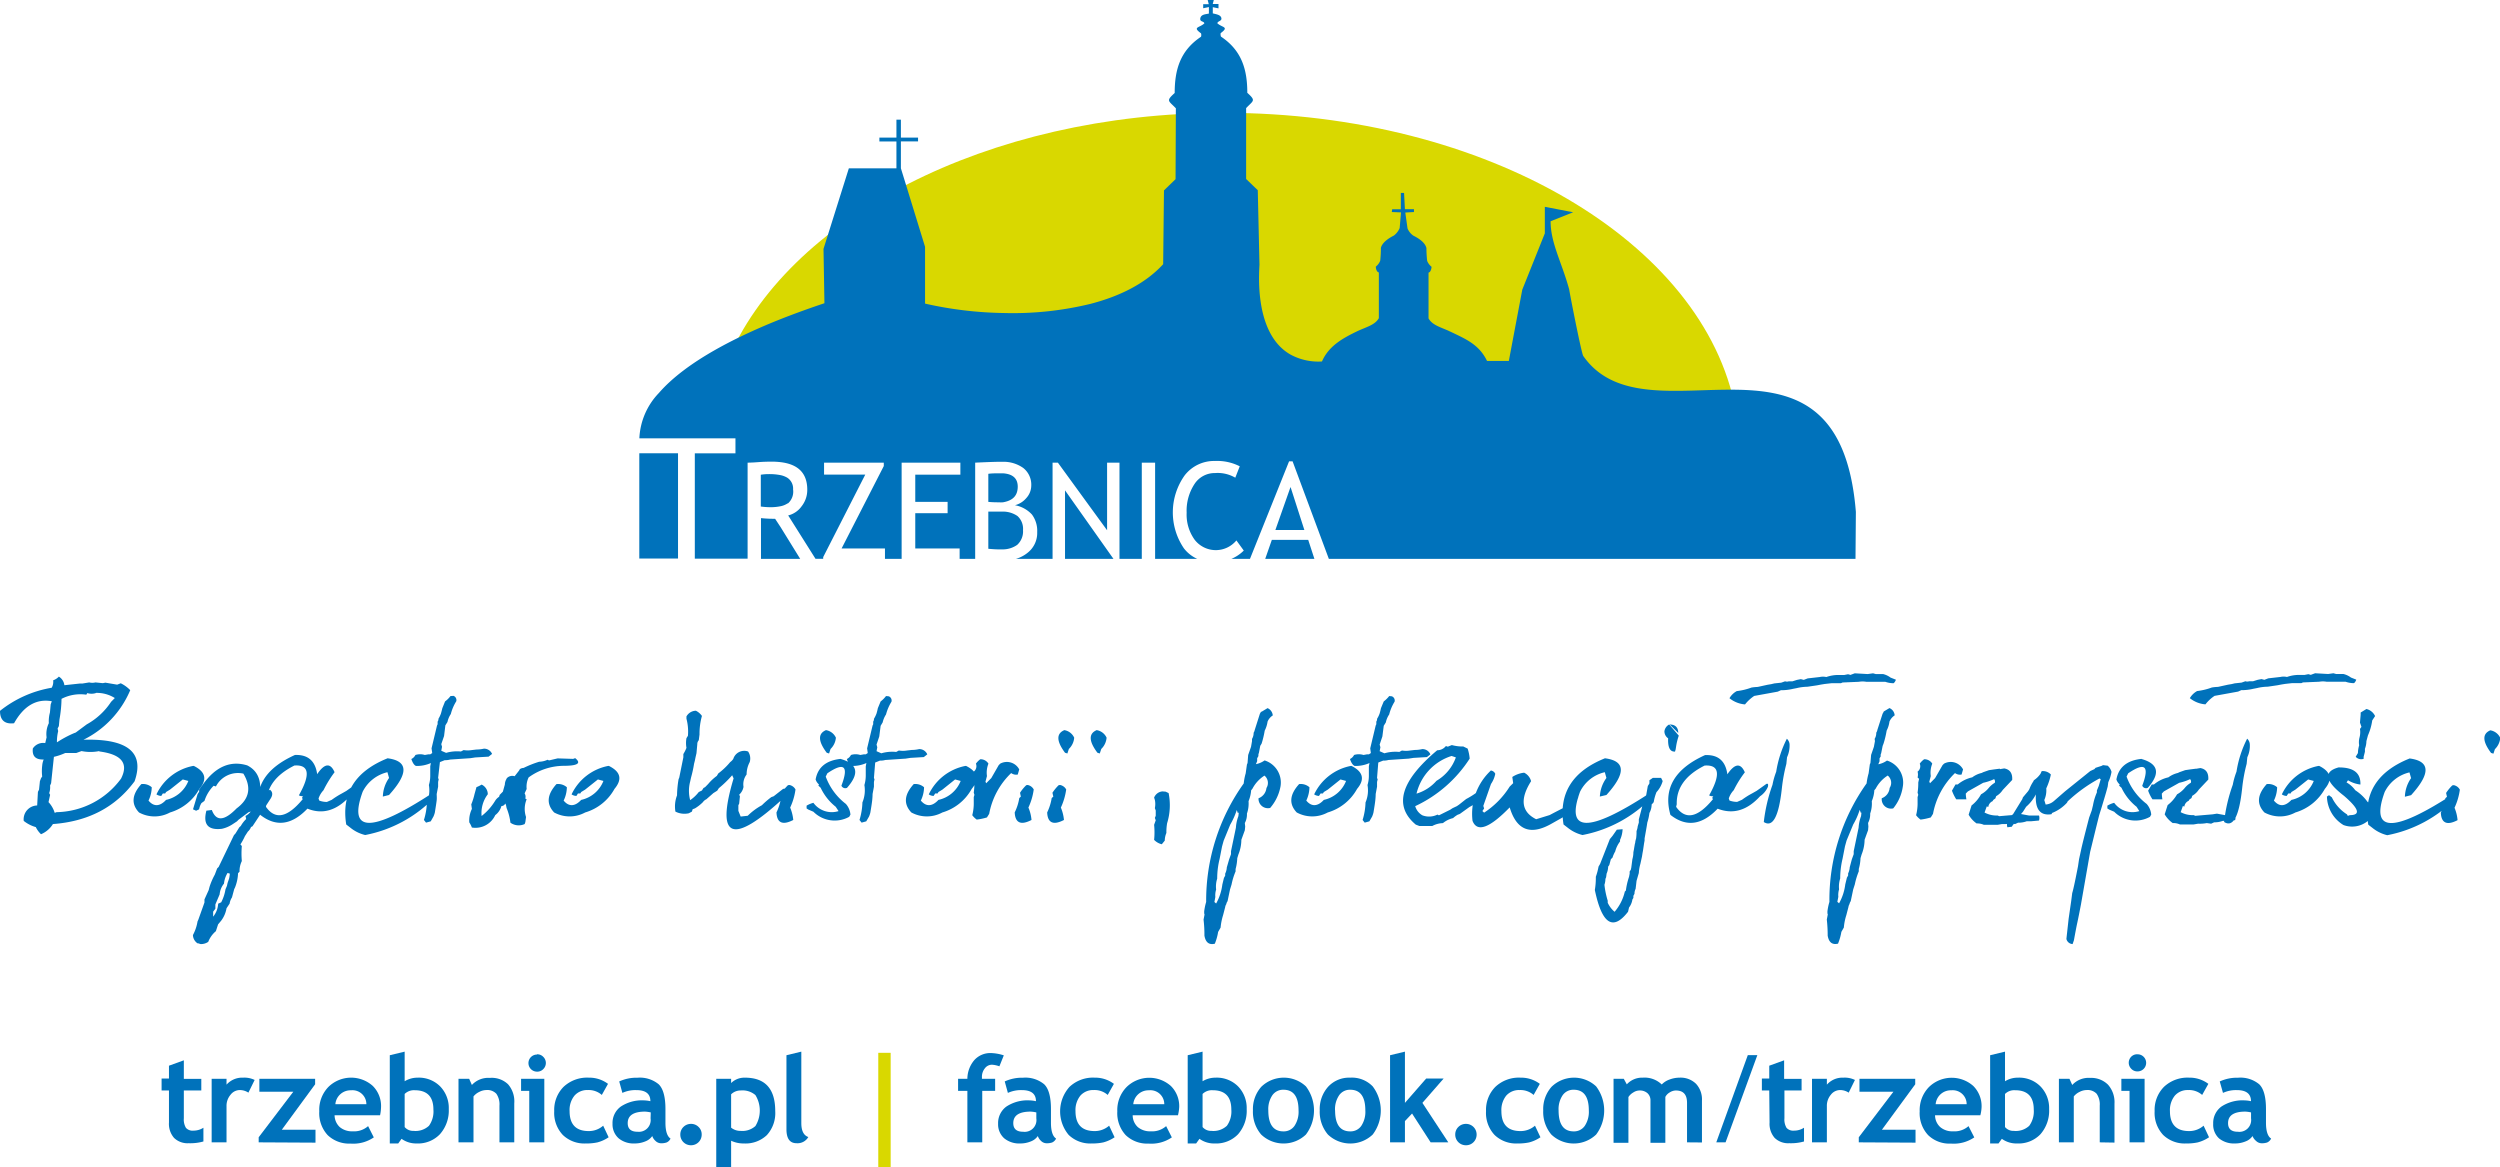 <svg id="Warstwa_1" data-name="Warstwa 1" xmlns="http://www.w3.org/2000/svg" viewBox="0 0 403.49 188.38"><defs><style>.cls-1,.cls-4{fill:#0072bb;}.cls-2,.cls-3{fill:#d9d800;}.cls-3,.cls-4{fill-rule:evenodd;}</style></defs><path class="cls-1" d="M27.27,176H26.08v-1.93h1.19V172l2.4-.87v3h2.82V176H29.67v4.48a2.63,2.63,0,0,0,.34,1.55,1.43,1.43,0,0,0,1.21.45,2.93,2.93,0,0,0,1.61-.47v2.22a7.75,7.75,0,0,1-2.38.28,3.1,3.1,0,0,1-2.36-.86,3.44,3.44,0,0,1-.82-2.47Z"/><path class="cls-1" d="M40.09,176.35a2.53,2.53,0,0,0-1.41-.42,1.89,1.89,0,0,0-1.47.76,2.74,2.74,0,0,0-.65,1.84v5.84h-2.4V174.11h2.4v.95a3.38,3.38,0,0,1,2.67-1.13,3.8,3.8,0,0,1,1.87.37Z"/><path class="cls-1" d="M41.75,184.37v-.82l5.59-7.35H41.86v-2.09h9V175l-5.38,7.34h5.44v2.08Z"/><path class="cls-1" d="M61.34,180H54a2.65,2.65,0,0,0,.84,1.91,3.07,3.07,0,0,0,2.09.68,3.4,3.4,0,0,0,2.48-.84l.92,1.82a5.85,5.85,0,0,1-3.75,1,5,5,0,0,1-3.7-1.37,5.22,5.22,0,0,1-1.35-3.83A5.3,5.3,0,0,1,53,175.43a5.24,5.24,0,0,1,7.15-.18,4.57,4.57,0,0,1,1.35,3.39A6.9,6.9,0,0,1,61.34,180Zm-7.21-1.79h5a2.24,2.24,0,0,0-2.48-2.24A2.46,2.46,0,0,0,54.13,178.17Z"/><path class="cls-1" d="M64.81,183.8l-.54.75H62.91V170.31l2.4-.58v4.78a4,4,0,0,1,2.1-.58,4.84,4.84,0,0,1,3.64,1.42A5,5,0,0,1,72.43,179,5.74,5.74,0,0,1,71,183.06a4.9,4.9,0,0,1-3.77,1.49A4,4,0,0,1,64.81,183.8Zm.5-7.24v5.34a1.79,1.79,0,0,0,1.44.62,3.18,3.18,0,0,0,2.48-.82,3.94,3.94,0,0,0,.72-2.63q0-3.1-3-3.11A2.14,2.14,0,0,0,65.31,176.56Z"/><path class="cls-1" d="M80.61,184.37v-5.92a3,3,0,0,0-.5-1.92,2,2,0,0,0-1.64-.6,2.51,2.51,0,0,0-1.12.3,2.59,2.59,0,0,0-.93.73v7.41H74V174.11h1.72l.44,1a3.59,3.59,0,0,1,2.89-1.14A3.8,3.8,0,0,1,82,175,4.2,4.2,0,0,1,83,178.08v6.29Z"/><path class="cls-1" d="M85.42,184.37v-8.31H84.1v-1.95h3.75v10.26Zm1.25-14.21a1.32,1.32,0,0,1,1,.4,1.38,1.38,0,0,1,0,2,1.32,1.32,0,0,1-1,.4,1.38,1.38,0,0,1,0-2.76Z"/><path class="cls-1" d="M98.13,174.93l-1,1.79a3.19,3.19,0,0,0-2.26-.79,2.71,2.71,0,0,0-2.15.9,3.66,3.66,0,0,0-.79,2.5q0,3.22,3.08,3.22a3.48,3.48,0,0,0,2.34-.87l.88,1.87a5.78,5.78,0,0,1-1.82.83,8.29,8.29,0,0,1-1.84.17,5,5,0,0,1-3.74-1.38,5.19,5.19,0,0,1-1.38-3.84,5.27,5.27,0,0,1,1.5-3.91,5.54,5.54,0,0,1,4.1-1.49A5,5,0,0,1,98.13,174.93Z"/><path class="cls-1" d="M105.27,183.35a2.37,2.37,0,0,1-1.13.87,4.43,4.43,0,0,1-1.69.33,3.8,3.8,0,0,1-2.59-.82,3,3,0,0,1-1-2.35,3.27,3.27,0,0,1,1.33-2.78,6.16,6.16,0,0,1,3.78-1,5,5,0,0,1,1,.13c0-1.19-.75-1.79-2.27-1.79a5,5,0,0,0-2.25.45l-.51-1.85a6.65,6.65,0,0,1,2.94-.6,4.76,4.76,0,0,1,3.43,1.06c.73.71,1.09,2.06,1.09,4v2.19c0,1.36.28,2.22.82,2.57a1.22,1.22,0,0,1-.66.64,2.64,2.64,0,0,1-.83.12,1.29,1.29,0,0,1-.93-.38A1.81,1.81,0,0,1,105.27,183.35Zm-.24-3.81a5.38,5.38,0,0,0-.91-.13c-1.87,0-2.81.62-2.81,1.86,0,.93.53,1.39,1.59,1.39A1.9,1.9,0,0,0,105,180.5Z"/><path class="cls-1" d="M109.8,183.11a1.68,1.68,0,0,1,.5-1.22,1.71,1.71,0,0,1,1.23-.5,1.68,1.68,0,0,1,1.22.5,1.64,1.64,0,0,1,.5,1.22,1.71,1.71,0,0,1-1.72,1.73,1.71,1.71,0,0,1-1.73-1.73Z"/><path class="cls-1" d="M118,184.11v4.27h-2.4V174.11H118v.69a3.07,3.07,0,0,1,2.22-.87c3.27,0,4.9,1.79,4.9,5.39a5.28,5.28,0,0,1-1.35,3.88,5,5,0,0,1-3.71,1.35A4.67,4.67,0,0,1,118,184.11Zm0-7.49V182a2.38,2.38,0,0,0,1.53.52,3.15,3.15,0,0,0,2.39-.78,4.77,4.77,0,0,0,0-5,3.19,3.19,0,0,0-2.38-.74A2.14,2.14,0,0,0,118,176.62Z"/><path class="cls-1" d="M126.93,170.31l2.4-.58v11.52c0,1.26.38,2,1.13,2.26a2,2,0,0,1-1.9,1c-1.09,0-1.63-.75-1.63-2.25Z"/><path class="cls-2" d="M141.75,188.38V169.92h2v18.46Z"/><path class="cls-1" d="M161.3,172.1a4.26,4.26,0,0,0-1.2-.26,1.43,1.43,0,0,0-1.15.59,2.16,2.16,0,0,0-.47,1.43v.25h2.13v1.95h-2.08v8.31h-2.4v-8.31h-1.5v-1.95h1.5a4.69,4.69,0,0,1,1.11-3,3.46,3.46,0,0,1,2.69-1.15,7.31,7.31,0,0,1,2.08.37Z"/><path class="cls-1" d="M167.5,183.35a2.37,2.37,0,0,1-1.13.87,4.41,4.41,0,0,1-1.68.33,3.82,3.82,0,0,1-2.6-.82,3,3,0,0,1-1-2.35,3.3,3.3,0,0,1,1.33-2.78,6.18,6.18,0,0,1,3.78-1,5,5,0,0,1,1,.13c0-1.19-.76-1.79-2.28-1.79a5.07,5.07,0,0,0-2.25.45l-.51-1.85a6.65,6.65,0,0,1,2.94-.6,4.75,4.75,0,0,1,3.43,1.06c.73.71,1.09,2.06,1.09,4v2.19c0,1.36.28,2.22.83,2.57a1.29,1.29,0,0,1-.66.64,2.7,2.7,0,0,1-.84.12,1.29,1.29,0,0,1-.93-.38A1.89,1.89,0,0,1,167.5,183.35Zm-.24-3.81a5.25,5.25,0,0,0-.91-.13c-1.87,0-2.81.62-2.81,1.86,0,.93.53,1.39,1.59,1.39a1.9,1.9,0,0,0,2.13-2.16Z"/><path class="cls-1" d="M179.78,174.93l-1,1.79a3.19,3.19,0,0,0-2.26-.79,2.73,2.73,0,0,0-2.15.9,3.71,3.71,0,0,0-.79,2.5q0,3.22,3.08,3.22a3.51,3.51,0,0,0,2.35-.87l.88,1.87a5.92,5.92,0,0,1-1.83.83,8.29,8.29,0,0,1-1.84.17,5,5,0,0,1-3.74-1.38,5.92,5.92,0,0,1,.13-7.75,5.52,5.52,0,0,1,4.09-1.49A5,5,0,0,1,179.78,174.93Z"/><path class="cls-1" d="M190.12,180h-7.31a2.6,2.6,0,0,0,.83,1.91,3.07,3.07,0,0,0,2.09.68,3.4,3.4,0,0,0,2.48-.84l.92,1.82a5.85,5.85,0,0,1-3.75,1,5,5,0,0,1-3.7-1.37,5.22,5.22,0,0,1-1.35-3.83,5.3,5.3,0,0,1,1.49-3.92,5.24,5.24,0,0,1,7.15-.18,4.57,4.57,0,0,1,1.35,3.39A6.9,6.9,0,0,1,190.12,180Zm-7.21-1.79h5a2.24,2.24,0,0,0-2.48-2.24A2.46,2.46,0,0,0,182.91,178.17Z"/><path class="cls-1" d="M193.59,183.8l-.54.75h-1.36V170.31l2.4-.58v4.78a4,4,0,0,1,2.1-.58,4.84,4.84,0,0,1,3.64,1.42,5,5,0,0,1,1.38,3.64,5.74,5.74,0,0,1-1.39,4.07,4.9,4.9,0,0,1-3.77,1.49A4,4,0,0,1,193.59,183.8Zm.5-7.24v5.34a1.79,1.79,0,0,0,1.44.62,3.18,3.18,0,0,0,2.48-.82,3.94,3.94,0,0,0,.72-2.63q0-3.1-3-3.11A2.14,2.14,0,0,0,194.09,176.56Z"/><path class="cls-1" d="M202.22,179.22a5.42,5.42,0,0,1,1.35-3.82,5.22,5.22,0,0,1,7.2-.06,6.44,6.44,0,0,1,0,7.77,5.23,5.23,0,0,1-7.22,0A5.62,5.62,0,0,1,202.22,179.22Zm2.48,0c0,2.25.82,3.38,2.44,3.38a2.1,2.1,0,0,0,1.78-.88,4.09,4.09,0,0,0,.66-2.5c0-2.23-.81-3.34-2.44-3.34a2.11,2.11,0,0,0-1.78.88A4,4,0,0,0,204.7,179.22Z"/><path class="cls-1" d="M213,179.22a5.42,5.42,0,0,1,1.35-3.82,4.62,4.62,0,0,1,3.57-1.47,4.67,4.67,0,0,1,3.63,1.41,6.44,6.44,0,0,1,0,7.77,5.24,5.24,0,0,1-7.23,0A5.66,5.66,0,0,1,213,179.22Zm2.48,0c0,2.25.81,3.38,2.44,3.38a2.1,2.1,0,0,0,1.78-.88,4.09,4.09,0,0,0,.66-2.5c0-2.23-.81-3.34-2.44-3.34a2.11,2.11,0,0,0-1.78.88A4,4,0,0,0,215.47,179.22Z"/><path class="cls-1" d="M230.9,184.37l-3-4.65-1.15,1.22v3.43h-2.4V170.31l2.4-.58V178l3.43-3.93H233L229.57,178l4.18,6.37Z"/><path class="cls-1" d="M234.87,183.11a1.68,1.68,0,0,1,.5-1.22,1.71,1.71,0,0,1,1.23-.5,1.71,1.71,0,0,1,1.72,1.72,1.71,1.71,0,0,1-.5,1.23,1.68,1.68,0,0,1-1.22.5,1.71,1.71,0,0,1-1.73-1.73Z"/><path class="cls-1" d="M248.52,174.93l-1,1.79a3.22,3.22,0,0,0-2.26-.79,2.74,2.74,0,0,0-2.16.9,3.71,3.71,0,0,0-.78,2.5q0,3.22,3.07,3.22a3.51,3.51,0,0,0,2.35-.87l.88,1.87a5.88,5.88,0,0,1-1.82.83,8.39,8.39,0,0,1-1.85.17,5,5,0,0,1-3.74-1.38,5.19,5.19,0,0,1-1.37-3.84,5.27,5.27,0,0,1,1.5-3.91,5.52,5.52,0,0,1,4.09-1.49A5,5,0,0,1,248.52,174.93Z"/><path class="cls-1" d="M249.07,179.22a5.42,5.42,0,0,1,1.35-3.82,5.21,5.21,0,0,1,7.19-.06,6.46,6.46,0,0,1,0,7.77,5.24,5.24,0,0,1-7.23,0A5.66,5.66,0,0,1,249.07,179.22Zm2.48,0c0,2.25.81,3.38,2.44,3.38a2.1,2.1,0,0,0,1.78-.88,4.09,4.09,0,0,0,.66-2.5c0-2.23-.82-3.34-2.44-3.34a2.1,2.1,0,0,0-1.78.88A4,4,0,0,0,251.55,179.22Z"/><path class="cls-1" d="M272.28,184.37V178c0-1.35-.6-2-1.81-2a1.92,1.92,0,0,0-1,.32,1.81,1.81,0,0,0-.69.72v7.4h-2.4v-6.79a1.57,1.57,0,0,0-.47-1.2,1.84,1.84,0,0,0-1.32-.45,1.87,1.87,0,0,0-1,.33,2.27,2.27,0,0,0-.77.73v7.38h-2.4V174.11h1.65l.49.9a3.33,3.33,0,0,1,2.57-1.08,4,4,0,0,1,3.07,1.1,3.22,3.22,0,0,1,1.26-.8,4.58,4.58,0,0,1,1.61-.3,3.54,3.54,0,0,1,2.67,1,3.71,3.71,0,0,1,.95,2.69v6.77Z"/><path class="cls-1" d="M278.5,184.37H277l5.09-14.08h1.54Z"/><path class="cls-1" d="M285.55,176h-1.19v-1.93h1.19V172l2.4-.87v3h2.82V176H288v4.48a2.63,2.63,0,0,0,.34,1.55,1.45,1.45,0,0,0,1.21.45,2.91,2.91,0,0,0,1.61-.47v2.22a7.71,7.71,0,0,1-2.38.28,3.1,3.1,0,0,1-2.36-.86,3.44,3.44,0,0,1-.82-2.47Z"/><path class="cls-1" d="M298.37,176.35a2.5,2.5,0,0,0-1.4-.42,1.89,1.89,0,0,0-1.48.76,2.73,2.73,0,0,0-.64,1.84v5.84h-2.4V174.11h2.4v.95a3.36,3.36,0,0,1,2.66-1.13,3.77,3.77,0,0,1,1.87.37Z"/><path class="cls-1" d="M300,184.37v-.82l5.59-7.35h-5.48v-2.09h9V175l-5.38,7.34h5.43v2.08Z"/><path class="cls-1" d="M319.62,180h-7.31a2.57,2.57,0,0,0,.84,1.91,3,3,0,0,0,2.08.68,3.38,3.38,0,0,0,2.48-.84l.93,1.82a5.88,5.88,0,0,1-3.76,1,4.92,4.92,0,0,1-3.69-1.37,5.18,5.18,0,0,1-1.36-3.83,5.34,5.34,0,0,1,1.49-3.92,5.25,5.25,0,0,1,7.16-.18,4.6,4.6,0,0,1,1.34,3.39A6.17,6.17,0,0,1,319.62,180Zm-7.21-1.79h5a2.24,2.24,0,0,0-2.47-2.24A2.46,2.46,0,0,0,312.41,178.17Z"/><path class="cls-1" d="M323.09,183.8l-.54.75H321.2V170.31l2.4-.58v4.78a3.92,3.92,0,0,1,2.09-.58,4.83,4.83,0,0,1,3.64,1.42,5,5,0,0,1,1.39,3.64,5.75,5.75,0,0,1-1.4,4.07,4.88,4.88,0,0,1-3.77,1.49A4,4,0,0,1,323.09,183.8Zm.51-7.24v5.34a1.76,1.76,0,0,0,1.43.62,3.18,3.18,0,0,0,2.48-.82,3.93,3.93,0,0,0,.73-2.63c0-2.07-1-3.11-3-3.11A2.11,2.11,0,0,0,323.6,176.56Z"/><path class="cls-1" d="M338.89,184.37v-5.92a3,3,0,0,0-.5-1.92,2,2,0,0,0-1.64-.6,2.51,2.51,0,0,0-1.12.3,2.59,2.59,0,0,0-.93.73v7.41h-2.4V174.11H334l.45,1a3.58,3.58,0,0,1,2.88-1.14,3.84,3.84,0,0,1,2.89,1.09,4.24,4.24,0,0,1,1.05,3.06v6.29Z"/><path class="cls-1" d="M343.7,184.37v-8.31h-1.32v-1.95h3.75v10.26ZM345,170.16a1.38,1.38,0,0,1,0,2.76,1.32,1.32,0,0,1-1-.4,1.38,1.38,0,0,1,0-2A1.32,1.32,0,0,1,345,170.16Z"/><path class="cls-1" d="M356.42,174.93l-1,1.79a3.19,3.19,0,0,0-2.26-.79,2.73,2.73,0,0,0-2.15.9,3.71,3.71,0,0,0-.79,2.5q0,3.22,3.08,3.22a3.51,3.51,0,0,0,2.35-.87l.88,1.87a5.92,5.92,0,0,1-1.83.83,8.29,8.29,0,0,1-1.84.17,5,5,0,0,1-3.74-1.38,5.19,5.19,0,0,1-1.37-3.84,5.27,5.27,0,0,1,1.5-3.91,5.52,5.52,0,0,1,4.09-1.49A5,5,0,0,1,356.42,174.93Z"/><path class="cls-1" d="M363.55,183.35a2.32,2.32,0,0,1-1.13.87,4.41,4.41,0,0,1-1.68.33,3.82,3.82,0,0,1-2.6-.82,3,3,0,0,1-.94-2.35,3.29,3.29,0,0,1,1.32-2.78,6.18,6.18,0,0,1,3.78-1,5,5,0,0,1,1,.13c0-1.19-.76-1.79-2.28-1.79a5,5,0,0,0-2.24.45l-.52-1.85a6.65,6.65,0,0,1,2.94-.6,4.75,4.75,0,0,1,3.43,1.06c.73.71,1.09,2.06,1.09,4v2.19c0,1.36.28,2.22.83,2.57a1.29,1.29,0,0,1-.66.64,2.75,2.75,0,0,1-.84.12,1.31,1.31,0,0,1-.93-.38A1.89,1.89,0,0,1,363.55,183.35Zm-.24-3.81a5.25,5.25,0,0,0-.91-.13c-1.87,0-2.8.62-2.8,1.86,0,.93.52,1.39,1.58,1.39a1.9,1.9,0,0,0,2.13-2.16Z"/><path class="cls-1" d="M9.48,109.23a2.49,2.49,0,0,1-.9.57A1.9,1.9,0,0,1,8.34,111,18.21,18.21,0,0,0,0,114.73c0,1.53.79,2.18,2.27,2,1.56-2.79,3.59-4,6.09-3.55l-.18.51L8.06,115a5.32,5.32,0,0,0-.18,1.72A4,4,0,0,0,7.52,119l-.22.93a2,2,0,0,0-2,.87c-.14,1.24.45,1.83,1.75,1.78a3.26,3.26,0,0,0-.24,1,7.38,7.38,0,0,0,0,1.74l-.19.28-.18.49-.14,1.35-.18.37L6,130a2.23,2.23,0,0,0-2.17,2.49,5.49,5.49,0,0,0,1.95,1,3.89,3.89,0,0,0,.84,1.15A4.14,4.14,0,0,0,8.54,133q8.55-.63,13.18-6.9,2.46-7-8.24-6.71a15.73,15.73,0,0,0,7.54-8,5.47,5.47,0,0,0-1.53-1.11l-.58.22-1.9-.32-.42.08-1.19-.12a2.09,2.09,0,0,1-1,0l-1.1.18-.42,0-2.49.27a1.88,1.88,0,0,0-.93-1.41Zm6,2.6a5.48,5.48,0,0,1,3.05.83l-.6.61A11.15,11.15,0,0,1,14,116.91l-1.78,1.32-.27.1a17.8,17.8,0,0,0-2.76,1.48A7.17,7.17,0,0,1,9.39,118l-.09-.43.2-.38.1-1.08a20.54,20.54,0,0,0,.33-3.32,6.65,6.65,0,0,1,4-.67l.16-.26a2.32,2.32,0,0,0,1.38,0Zm.53,9.45c3.61.46,4.78,1.92,3.53,4.38a13.19,13.19,0,0,1-10.41,5.42l-.3.11a4.44,4.44,0,0,0-1-1.73l.26-1.17L7.94,128a2.76,2.76,0,0,0,.14-1.2l.17-.4.45-4.25a9.46,9.46,0,0,0,1.83-.62l1.78,0,.85-.31a7.27,7.27,0,0,0,2.87,0Zm15.14,2.34a8.27,8.27,0,0,0-5.9,4.59,1.46,1.46,0,0,0,.78.25l.25-.4h.38l.14-.23.64-.39,2.06-1.64.9.24a5,5,0,0,1-3.6,3.06c-1,1.09-2,1.13-2.83.11a5.12,5.12,0,0,0,.52-2.15,2.13,2.13,0,0,0-1.68-.51c-1.53,1.7-1.66,3.22-.37,4.58a5.22,5.22,0,0,0,5,0,8,8,0,0,0,4.74-3.81q1.94-2.29-.89-3.7Zm12.38,3.88-.54.2a8.12,8.12,0,0,1-1.35,1.83c.82-3,.24-5-1.74-6q-4.06-1.23-7.14,3.06l-.62.85v.35l-.25.38-.74,2.45.5.23.49-.23a2.85,2.85,0,0,1,.37-1l.49-.36a6.11,6.11,0,0,1,1.48-2.44l.37.11a4,4,0,0,1,4.43-2.07c1.32,2.2,1,4.07-1.09,5.61-2,2.05-3.3,2.13-4,.26l-.88.11c-.57,2.21.26,3.18,2.48,2.93a5.08,5.08,0,0,0,1.73-.73l.73-.48.24-.25,1.62-1.22.36-.12a2.31,2.31,0,0,1-.85.72l.11.5a4.64,4.64,0,0,0-.86,1.11l-.25.23-.62,1-.24.26-2.47,5.13-.24.24-.38,1a10.92,10.92,0,0,0-.86,2l-.13.5L33,145.16v.5l-1,2.8-.12.26a7,7,0,0,1-.74,2.19,1.67,1.67,0,0,0,.74,1.34H32l.37.12a2.07,2.07,0,0,0,1.24-.36,4.25,4.25,0,0,1,1.23-1.72l.36-1.1.5-.6a4.61,4.61,0,0,0,.86-2l.5-.75a2.53,2.53,0,0,1,.38-1l.36-1.34.12-.24a6.89,6.89,0,0,0,.5-2.33l.24-.24a3.78,3.78,0,0,1,.37-1.72,14,14,0,0,1,0-2.43l-.23-.25a9.68,9.68,0,0,0,.73-1.34l.48-.74a1.74,1.74,0,0,0,.5-.73l.24-.12,1.32-2,1.49-2.29c.51-.7.49-1.24,0-1.62ZM37.09,141a4.83,4.83,0,0,1-.12.81l-.24.7-.1.46-.24.57a6.82,6.82,0,0,1-.69,2.09l-.49.22a3.61,3.61,0,0,1-.81,2.1v-.81l.36-.48v-.69l.69-1.62a3.17,3.17,0,0,1,.7-1.74,4,4,0,0,1,.58-1.72l.36.11ZM47.6,121.85q-7.4,3.34-5.6,9.66,3.81,3,7.62-1c2.46,1,4.75.29,6.84-2A3.56,3.56,0,0,0,57.72,127c.11-.43,0-.58-.25-.46l-.64.45-.93.66-.78.44a13.62,13.62,0,0,0-1.58,1l-.78.34a3.45,3.45,0,0,1-1.23-.22l-.12-.33a3.65,3.65,0,0,1,.8-1.34A18.31,18.31,0,0,1,54,124.63c-.68-1.55-1.62-1.45-2.81.32-.3-2.15-1.49-3.18-3.59-3.1Zm-.08,1.7q3.57-.24.72,4.81a.92.92,0,0,0,.72.1.33.33,0,0,0-.1.52c-2.47,3-4.45,3.38-5.94,1.23l.09-.42q-.09-3.94,4.51-6.24Zm15-1.15q-7.83,3.16-6.64,10.67l.66.51a6,6,0,0,0,2.4,1.19,21,21,0,0,0,11.16-6.05l-.4-.66q-14.76,9.62-11.17-.27a6,6,0,0,1,4-3.16l.26.93a5.51,5.51,0,0,0-1,3l1-.25q4.78-5.28-.26-5.93Zm10.19-10.06a4.23,4.23,0,0,1-.88.87l-.44,1.09-.1.41-.12.44a4.76,4.76,0,0,1-.41.87.59.59,0,0,1-.13.44v.43l-.1.21-.88,3.68.11.76-.32.21h-.32l-.56.1a2.48,2.48,0,0,0-1.51,0,1.42,1.42,0,0,1-.66.65c.21.64.46,1,.75,1.12a5.5,5.5,0,0,0,2.4-.47l-.1.53v1.53a5.07,5.07,0,0,1-.22,1.49,5,5,0,0,1-.32,2.81,10.5,10.5,0,0,1-.48,2.83l.34.43.76-.21.43-.76a3.81,3.81,0,0,0,.23-.65c.15-.94.26-1.62.3-2s0-.74,0-1l.23-1.18v-.76l.09-.43-.09-.22L71,123l.78-.31a2.85,2.85,0,0,0,.86-.1l3.27-.22.78-.12,2.17-.13.56-.44a1.41,1.41,0,0,0-1.32-.85,5.39,5.39,0,0,1-1.2.14l-.77.09a4,4,0,0,1-1.3,0l-.44.23a6.3,6.3,0,0,0-2.39.22l-.78-.34.12-.64-.12-.43.45-1.31.21-1.72.34-.55a3.69,3.69,0,0,1,.54-1.28,7.31,7.31,0,0,1,.88-2.06.73.73,0,0,0-.44-.87Zm15.88,10.38-.21-.1a3.47,3.47,0,0,1-1.35.32,16.56,16.56,0,0,0-2.52,1,1.11,1.11,0,0,0-.61.2l-.12.22-.72.92a1.22,1.22,0,0,0-1.26.32l-.1.2a1.87,1.87,0,0,0-.22.83l-.32,1.14-.51.52-.1.31a2,2,0,0,0-.62.62,9.11,9.11,0,0,1-2.2,2.48,5,5,0,0,1,1-3.51,1.74,1.74,0,0,0-1-1.56,4.72,4.72,0,0,1-.83.41l-.32,1.15a9.91,9.91,0,0,1-.52,1.64l.1.73a4.27,4.27,0,0,0-.42,2.17,4.26,4.26,0,0,1,.42.83,3.52,3.52,0,0,0,3.77-2,2.76,2.76,0,0,0,1-1.47.64.64,0,0,0,.61-.41l.12.22.1.51a8.87,8.87,0,0,1,.62,2.37,2.31,2.31,0,0,0,2.3.22l.11-.32.11-.82A4.09,4.09,0,0,1,85,129l-.22-.12a1,1,0,0,0-.11-.83l.33-.71a3.45,3.45,0,0,1,.32-1.87,9.73,9.73,0,0,1,5.62-1.87q3.45,0,1.89-1.24l-.32.12L90,122.4l-1.35.32Zm9.56.9a8.27,8.27,0,0,0-5.9,4.59,1.43,1.43,0,0,0,.78.25l.25-.4h.38l.14-.23.64-.39,2.06-1.64.89.24a5,5,0,0,1-3.59,3.06c-1,1.09-2,1.13-2.83.11a5.12,5.12,0,0,0,.52-2.15,2.14,2.14,0,0,0-1.68-.51c-1.53,1.7-1.66,3.22-.37,4.58a5.22,5.22,0,0,0,5,0,8,8,0,0,0,4.74-3.81c1.28-1.53,1-2.76-.9-3.7Zm14.16-8.91a1.78,1.78,0,0,0-1.52.92V116a8.06,8.06,0,0,1,.24,2.75l-.24.39a4.51,4.51,0,0,0,0,1.56,5.79,5.79,0,0,1-.5,1v.53l-.66,3.26-.11.27a16.82,16.82,0,0,0-.25,2.61,5,5,0,0,0-.26,2.62,3.21,3.21,0,0,0,2.16.27l.5-.27.12-.38.37-.14a6.72,6.72,0,0,0,1.28-1A1.38,1.38,0,0,1,114,129l1.14-1,.62-.39.26-.4a18.13,18.13,0,0,0,2.15-2.09l.23.51q-4.39,14.67,8.1,3.14a6.51,6.51,0,0,1,.78-1.44,1.71,1.71,0,0,0-.9,0l-1.51,1.18-.38.14a13.84,13.84,0,0,0-1.52,1.31,10.1,10.1,0,0,0-2.29,1.7l-1.14.13-.37-.92v-.91l.13-.26.12-1.19-.12-.25A2.26,2.26,0,0,0,120,127a2.61,2.61,0,0,1,.5-2A4.28,4.28,0,0,1,121,123a2,2,0,0,0-.26-1.71,1.85,1.85,0,0,0-2.39,1.19,1.92,1.92,0,0,1-.5.52,11.37,11.37,0,0,1-1.92,1.83l-.24.4a7.65,7.65,0,0,0-1.39,1.3l-.5.51-.26.14-.25.4-.51.25a6.11,6.11,0,0,1-1.39,1.31,5.9,5.9,0,0,1,0-3l.14-.64a19.11,19.11,0,0,0,.49-2.24l.13-.51.11-.54.15-.65.13-1.44a.92.92,0,0,1,.24-.65l.12-.92a10.54,10.54,0,0,1,.39-3,2.61,2.61,0,0,0-.88-.79Zm21,3.13c-1.32.56-1.28,1.79.12,3.65l.38.12.24-.73a2.86,2.86,0,0,0,.86-1.82,2.14,2.14,0,0,0-1.6-1.22Zm-6.14,8.89a7.16,7.16,0,0,0-1,1.22l.14.62-.26.23a8.33,8.33,0,0,1-.73,2.32c.07,1.71,1,2.11,2.71,1.22a6.94,6.94,0,0,0-.5-2,10.06,10.06,0,0,0,.86-2.92,1.42,1.42,0,0,0-1-.73Zm8.53-4.25c-2.35.24-3.71,1.35-4.06,3.32a1.71,1.71,0,0,0,.54.81l-.1.18.37.35a8.59,8.59,0,0,0,2.43,3.07l.46.7a3.66,3.66,0,0,1-4.06-1.34,4.28,4.28,0,0,0-1.1.46v.45l.28.18.82.35a4.85,4.85,0,0,0,5.78.82l.2-.36a3,3,0,0,0-.74-1.72,9.79,9.79,0,0,1-3.25-4.41l.26-.53c2.72-1.85,3.49-1.2,2.27,2a.69.69,0,0,0,.9.35q3.09-3.49-1-4.66ZM143,112.34a4.46,4.46,0,0,1-.87.87l-.45,1.09-.09.41-.12.44a5.23,5.23,0,0,1-.42.87.64.64,0,0,1-.12.44v.43l-.1.21-.88,3.68.1.76-.32.21h-.32l-.56.1a2.48,2.48,0,0,0-1.51,0,1.42,1.42,0,0,1-.66.65c.21.64.46,1,.76,1.12a5.49,5.49,0,0,0,2.39-.47l-.1.53v1.53a5.43,5.43,0,0,1-.22,1.49,5.12,5.12,0,0,1-.32,2.81,10.59,10.59,0,0,1-.47,2.83l.34.43.75-.21.44-.76a4,4,0,0,0,.22-.65c.16-.94.26-1.62.3-2s.06-.74.06-1l.22-1.18v-.76l.09-.43-.09-.22.2-2.49.77-.31a2.81,2.81,0,0,0,.86-.1l3.28-.22.77-.12,2.17-.13.56-.44a1.4,1.4,0,0,0-1.31-.85,5.43,5.43,0,0,1-1.2.14l-.78.09a4,4,0,0,1-1.3,0l-.43.23a6.33,6.33,0,0,0-2.4.22l-.77-.34.12-.64-.12-.43.44-1.31.22-1.72.33-.55a3.89,3.89,0,0,1,.54-1.28,7.61,7.61,0,0,1,.88-2.06.73.73,0,0,0-.44-.87Zm12.8,11.28a8.29,8.29,0,0,0-5.9,4.59,1.46,1.46,0,0,0,.78.25l.26-.4h.38l.14-.23.64-.39,2.05-1.64.9.24a5,5,0,0,1-3.59,3.06c-1,1.09-2,1.13-2.84.11a5.12,5.12,0,0,0,.52-2.15,2.12,2.12,0,0,0-1.67-.51c-1.54,1.7-1.67,3.22-.38,4.58a5.24,5.24,0,0,0,5,0,8,8,0,0,0,4.74-3.81q1.92-2.29-.9-3.7Zm2.41-1.08a3.33,3.33,0,0,0-.7.71,1.11,1.11,0,0,1-.35,1.29,2.1,2.1,0,0,1,0,.94l.24.22-.13.59a10.94,10.94,0,0,1-.11,1.64l.11.36-.11.35v.82a7.65,7.65,0,0,1-.24,2.11,3.19,3.19,0,0,0,.72.71,9.71,9.71,0,0,0,1.65-.35l.36-.58a12.17,12.17,0,0,1,3.55-6.58,1.36,1.36,0,0,0,1.06.24l.24-.83a2.25,2.25,0,0,0-3.07-.93l-.24.24-1.2,2.09-.82.83-.12-.24.24-.92a3.92,3.92,0,0,1,.24-2,1.49,1.49,0,0,0-1.32-.71Zm13.57-4.7c-1.32.56-1.28,1.79.11,3.65l.38.12.24-.73a2.81,2.81,0,0,0,.86-1.82,2.13,2.13,0,0,0-1.59-1.22Zm-6.15,8.89a6.63,6.63,0,0,0-1,1.22l.13.62-.25.23a8.33,8.33,0,0,1-.74,2.32c.08,1.71,1,2.11,2.71,1.22a6.33,6.33,0,0,0-.5-2,10.06,10.06,0,0,0,.86-2.92,1.41,1.41,0,0,0-1-.73ZM177,117.84c-1.32.56-1.28,1.79.12,3.65l.38.12.24-.73a2.86,2.86,0,0,0,.86-1.82,2.14,2.14,0,0,0-1.6-1.22Zm-6.14,8.89a7.16,7.16,0,0,0-1,1.22l.14.62-.26.23a8.33,8.33,0,0,1-.73,2.32c.07,1.71,1,2.11,2.71,1.22a6.94,6.94,0,0,0-.5-2,10.38,10.38,0,0,0,.86-2.92,1.43,1.43,0,0,0-1-.73Zm16.77,1a1.58,1.58,0,0,0-1.36,1l.12.38a3.25,3.25,0,0,1,0,1.32l.14.38v.85l-.14.35.14.38-.26.73a12.23,12.23,0,0,1,0,2.43,2.53,2.53,0,0,0,1.24.71l.48-.59a3.2,3.2,0,0,1,.26-1.23,8.46,8.46,0,0,1,.12-1.58,9.87,9.87,0,0,0,.24-4.86l-.48-.23Zm15.91-12.88-.2.35-.83,2.61a1.24,1.24,0,0,1-.18.45,1.89,1.89,0,0,1-.26,1l0,.36-.16.92-.46,1.31-.1,1.3-.1.24-.2,1.42a9.38,9.38,0,0,0-.32,1.64,32.49,32.49,0,0,0-6.06,19.12,9.34,9.34,0,0,0-.32,1.53c0,.25,0,.41.06.49l-.16.83a20.9,20.9,0,0,1,.14,2.59c.19,1.09.74,1.53,1.68,1.3a8.56,8.56,0,0,0,.53-1.9l.4-.7a9.52,9.52,0,0,1,.4-2l.34-1.31a1.08,1.08,0,0,1,.18-.47,1,1,0,0,1,.2-.47l.4-1.9.25-.81a10.82,10.82,0,0,1,.65-2.11l0-.38a7.86,7.86,0,0,0,.27-1.75l.18-.6a6.35,6.35,0,0,0,.48-2.37l.56-1.54.06-.59-.06-.58a2.88,2.88,0,0,0,.34-1.52,4.85,4.85,0,0,0,.26-2,5.67,5.67,0,0,0,.42-1.76l.21-.26a5.55,5.55,0,0,1,1.94-2.11,1.53,1.53,0,0,1,.32,2,2,2,0,0,1-1.28,1.66A1.52,1.52,0,0,0,205,130.4a7.36,7.36,0,0,0,1.66-3.42,3.74,3.74,0,0,0-2.56-4.25,3.54,3.54,0,0,1-1.4.6l.2-.48,0-.47.2-.35c0-.23,0-.38.07-.46l.23-1.2.22-.36a15.09,15.09,0,0,0,.5-2.09,4.65,4.65,0,0,0,.46-1.45,2.15,2.15,0,0,1,.84-1,1.4,1.4,0,0,0-.84-1.18l-1,.6Zm-3.61,16.29-.06.58a6.43,6.43,0,0,0-.4,1.87l-.79,3.79,0,.48-.3.83L198,140a2.51,2.51,0,0,1-.26,1l0,.33-.2.36-.26,1.07a8.29,8.29,0,0,1-1,3.06l-.28-.24.15-.81a3.12,3.12,0,0,1,.13-1.2,4.14,4.14,0,0,1,.17-1.76,13.19,13.19,0,0,1,.39-3.18l.39-2,.26-.94,1.06-2.59a11.75,11.75,0,0,0,1.06-2.37l.17.49ZM218,123.62a8.29,8.29,0,0,0-5.9,4.59,1.46,1.46,0,0,0,.78.25l.26-.4h.38l.14-.23.64-.39,2.05-1.64.9.24a5,5,0,0,1-3.59,3.06c-1,1.09-2,1.13-2.83.11a5.25,5.25,0,0,0,.51-2.15,2.11,2.11,0,0,0-1.67-.51c-1.54,1.7-1.67,3.22-.38,4.58a5.24,5.24,0,0,0,5,0,8,8,0,0,0,4.74-3.81q1.92-2.29-.9-3.7Zm6.21-11.28a4.78,4.78,0,0,1-.88.87l-.45,1.09-.09.41-.12.44a4.47,4.47,0,0,1-.42.87.64.64,0,0,1-.12.44v.43l-.1.21-.88,3.68.1.76-.32.21h-.32l-.55.1a2.52,2.52,0,0,0-1.52,0,1.42,1.42,0,0,1-.66.65c.21.64.47,1,.76,1.12a5.47,5.47,0,0,0,2.39-.47l-.1.53v1.53a5.07,5.07,0,0,1-.22,1.49,4.94,4.94,0,0,1-.32,2.81,10.59,10.59,0,0,1-.47,2.83l.34.43.75-.21.44-.76a4,4,0,0,0,.22-.65c.16-.94.26-1.62.3-2s.06-.74.06-1l.22-1.18v-.76l.1-.43-.1-.22.2-2.49.78-.31a2.78,2.78,0,0,0,.85-.1l3.28-.22.77-.12,2.17-.13.56-.44a1.4,1.4,0,0,0-1.31-.85,5.39,5.39,0,0,1-1.2.14l-.78.09a4,4,0,0,1-1.3,0l-.43.23a6.35,6.35,0,0,0-2.4.22l-.77-.34.12-.64-.12-.43.44-1.31.22-1.72.34-.55a3.51,3.51,0,0,1,.54-1.28,7.3,7.3,0,0,1,.87-2.06.73.73,0,0,0-.44-.87Zm9.49,8.18-.34-.11a1.79,1.79,0,0,1-1.4.68q-8.88,7.46-3.46,12l.57.22h2.1a3.79,3.79,0,0,1,1.71-.46,4.06,4.06,0,0,1,1.64-.81,4.16,4.16,0,0,1,.79-.57,1,1,0,0,0,.46-.22l1.39-1a7.74,7.74,0,0,0,2.1-1.58l1-1.17c.18-.62-.08-.77-.78-.43a5.64,5.64,0,0,0-1.23.89,12.61,12.61,0,0,1-1.62,1l-1.15.91-.35.24-.7.33-.36.24-1.83.91-.24-.12a3,3,0,0,1-2.43.12,2.46,2.46,0,0,1-1.16-1.48,21.05,21.05,0,0,0,8.79-7.67,6.78,6.78,0,0,0-.33-1.62l-.7-.34a6.55,6.55,0,0,1-1.85-.23l-.58.23Zm1.27,1.72a7.12,7.12,0,0,1-3.13,3.78,6.92,6.92,0,0,1-3.22,2.07,8.42,8.42,0,0,1,5.66-6.08l.69.23Zm5.69,2.08a9.58,9.58,0,0,0-3,8.16q1.11,2.86,6-2.17,1.67,5.58,6.84,2.58l1.58-.89a10,10,0,0,0,1.74-1.52,5.33,5.33,0,0,0,.91-1.84c.14-.61,0-.65-.48-.1a7.6,7.6,0,0,1-1.77,1.77l-1.66.86-.72.38-2.17.67q-3.57-1.78-.82-6.14a2.12,2.12,0,0,0-1.12-1.37,4.29,4.29,0,0,0-1.91.69l.14,1-.56.55a13.73,13.73,0,0,1-4.13,4.21l-.28-.26.28-.42-.13-.41,1.24-3.54a4.37,4.37,0,0,0,.69-1.64.91.91,0,0,0-.69-.53ZM259,122.4q-7.85,3.16-6.65,10.67l.66.51a6.12,6.12,0,0,0,2.4,1.19,21,21,0,0,0,11.16-6.05l-.39-.66q-14.76,9.62-11.17-.27a5.93,5.93,0,0,1,4-3.16l.26.93a5.53,5.53,0,0,0-1.06,3l1.06-.25q4.78-5.28-.26-5.93Zm10.4-5.47a1.47,1.47,0,0,0-.77,1.1,1.37,1.37,0,0,0,.6,1.13c-.06,1.49.31,2.2,1.11,2.14l.1-.34.08-.51a10,10,0,0,1,.43-1.72l-1.55-1.8Zm.08,0c.92,0,1.38.5,1.38,1.36l-1.38-1.36Zm-3.27,9v.51l-.26.42-.26,1.46a3.8,3.8,0,0,0-.42,1l-.77,2.93v.51l-.18.6a2.77,2.77,0,0,1-.19.77,7.24,7.24,0,0,1-.07,1.2,4.39,4.39,0,0,0-.13.52c0,.17-.07.33-.09.47s-.07.39-.12.73l-.1.51a3.92,3.92,0,0,1-.16,1.11l-.18,1.38-.08.34-.18.26V141l-.1.52a11.15,11.15,0,0,0-.51,2.21l-.17.17a7.67,7.67,0,0,1-1.65,3.26,4.11,4.11,0,0,1-1.11-1.46v-.33a13.66,13.66,0,0,1-.53-2.57,3.15,3.15,0,0,0,.16-.95l.11-.26.08-.59a2.94,2.94,0,0,0,.25-1.13l.18-.25.26-.95.26-.25a4.78,4.78,0,0,1,.44-1,4.48,4.48,0,0,1,.78-1.61v-.26a4.46,4.46,0,0,0,.41-1.72l-.93.08-.7,1-.43.52-1.57,4-.25.43a10.52,10.52,0,0,1-.44,1.65,11.56,11.56,0,0,1-.16,2.13q1.71,8.24,5.36,3.51l.16-.68a2.81,2.81,0,0,0,.54-1.29l.16-.26v-.33l.18-.34a1.73,1.73,0,0,1,.18-.79l.08-.67.07-.62.37-1.28a6.66,6.66,0,0,1,.25-1.46l.26-1.19.08-.51.08-.43.18-1.21.08-.44v-.33l.26-1.46.1-.59.08-.52a8.18,8.18,0,0,0,.34-1.54,2.93,2.93,0,0,0,.36-1.38l.26-.26.08-.15a7.35,7.35,0,0,1,.44-1.57,4.38,4.38,0,0,0,1-1.79l-.26-.52h-1.32l-.52.36Zm9-4.07q-7.41,3.34-5.61,9.66c2.55,2,5.08,1.67,7.62-1q3.7,1.44,6.84-2a3.53,3.53,0,0,0,1.27-1.53c.1-.43,0-.58-.26-.46l-.63.45-.93.66-.78.44a12.8,12.8,0,0,0-1.58,1l-.78.34a3.55,3.55,0,0,1-1.24-.22l-.11-.33a3.52,3.52,0,0,1,.8-1.34,17.6,17.6,0,0,1,1.79-2.88c-.68-1.55-1.62-1.45-2.82.32q-.44-3.23-3.58-3.1Zm-.09,1.7c2.39-.16,2.62,1.44.73,4.81a.89.89,0,0,0,.71.1.34.34,0,0,0-.1.52c-2.46,3-4.44,3.38-5.94,1.23l.1-.42c-.07-2.63,1.44-4.71,4.5-6.24Zm23.6-14.62-.45-.12-.61.12h-.84a5.86,5.86,0,0,0-2.06.33,2.41,2.41,0,0,0-1.07,0l-1.94.22-.63.24-.47-.12-.62.12-.73.23h-.6a.84.84,0,0,1-.59,0l-.62.22-1.12.12-.5.12-.6.1-1.59.35a7.66,7.66,0,0,0-1,.1,10.14,10.14,0,0,1-2.37.57,3,3,0,0,0-1.18,1.15,4.57,4.57,0,0,0,2.51,1,6.61,6.61,0,0,1,1.48-1.37l3.8-.69.51-.23a8.13,8.13,0,0,0,1.93-.22l.62-.12a7.85,7.85,0,0,1,1.72-.22l1.57-.23.62-.12.62-.1,1.07-.12h1.53l.28-.12,2.62-.11a3.41,3.41,0,0,1,1.2,0h3.07a4.12,4.12,0,0,0,1.35.23,1.3,1.3,0,0,0,.36-.57l-.86-.34a3.29,3.29,0,0,0-1.21-.57h-1.18l-.44-.12-.86.12-2.09-.12-.65.24Zm-10.34,10.31a18,18,0,0,0-1.71,5.31,12.18,12.18,0,0,0-.6,2.11,26.57,26.57,0,0,0-1.4,6c1.45.94,2.43-.89,2.92-5.48a26.94,26.94,0,0,1,.72-3.9l.11-1.07a4.53,4.53,0,0,0,.41-2.11,1.37,1.37,0,0,0-.45-.89Zm15.66-4.4-.2.35L303,117.8a1.08,1.08,0,0,1-.18.45,1.79,1.79,0,0,1-.26,1l.05.36-.17.92-.45,1.31-.11,1.3-.1.24-.19,1.42a10.55,10.55,0,0,0-.33,1.64,32.41,32.41,0,0,0-6,19.12,9.34,9.34,0,0,0-.32,1.53c0,.25,0,.41.06.49l-.16.83a23.08,23.08,0,0,1,.14,2.59c.18,1.09.74,1.53,1.67,1.3a8.74,8.74,0,0,0,.54-1.9l.4-.7a8.92,8.92,0,0,1,.4-2l.34-1.31a1.25,1.25,0,0,1,.17-.47,1.17,1.17,0,0,1,.2-.47l.4-1.9.26-.81a11.79,11.79,0,0,1,.64-2.11l0-.38a7.37,7.37,0,0,0,.28-1.75l.18-.6a6.56,6.56,0,0,0,.48-2.37l.56-1.54.05-.59-.05-.58a3,3,0,0,0,.34-1.52,4.85,4.85,0,0,0,.26-2,5.37,5.37,0,0,0,.41-1.76l.22-.26a5.55,5.55,0,0,1,1.94-2.11,1.51,1.51,0,0,1,.31,2,1.93,1.93,0,0,1-1.27,1.66,1.51,1.51,0,0,0,1.85,1.64A7.17,7.17,0,0,0,307.1,127a3.73,3.73,0,0,0-2.55-4.25,3.54,3.54,0,0,1-1.4.6l.2-.48,0-.47.2-.35a.6.6,0,0,1,.06-.46l.24-1.2L304,120a15.09,15.09,0,0,0,.5-2.09,4.34,4.34,0,0,0,.45-1.45,2.27,2.27,0,0,1,.84-1,1.37,1.37,0,0,0-.84-1.18l-1,.6Zm-3.61,16.29-.06.58a6.43,6.43,0,0,0-.4,1.87l-.79,3.79,0,.48-.3.83-.34,1.28a2.7,2.7,0,0,1-.26,1l0,.33-.2.36-.26,1.07a8.28,8.28,0,0,1-1,3.06l-.28-.24.16-.81a3.11,3.11,0,0,1,.12-1.2,4.31,4.31,0,0,1,.18-1.76,13.76,13.76,0,0,1,.38-3.18l.39-2,.26-.94,1.07-2.59a11.62,11.62,0,0,0,1.05-2.37l.18.49Z"/><path class="cls-1" d="M310.55,122.54a3.17,3.17,0,0,0-.71.71,1.09,1.09,0,0,1-.35,1.29,1.84,1.84,0,0,1,0,.94l.24.22-.13.59a9.76,9.76,0,0,1-.11,1.64l.11.36-.11.35v.82a7.65,7.65,0,0,1-.24,2.11,3.19,3.19,0,0,0,.72.71,9.71,9.71,0,0,0,1.65-.35l.36-.58a12.24,12.24,0,0,1,3.55-6.58,1.37,1.37,0,0,0,1.06.24l.24-.83a2.25,2.25,0,0,0-3.07-.93l-.24.24-1.2,2.09-.82.83-.12-.24.24-.92a3.92,3.92,0,0,1,.24-2,1.48,1.48,0,0,0-1.31-.71Zm12.22,1.52-.93.12-.82.12-.94.33-.24.12a4.1,4.1,0,0,0-1.53.71,5.53,5.53,0,0,0-2.34,1.15h-.36l-.57,1a7,7,0,0,0,.69,1.4h1.64a5.67,5.67,0,0,1-.1-.93l.34-.35,2.47-1.39a8.23,8.23,0,0,0,1.76-.59.58.58,0,0,1,.11.59,3.64,3.64,0,0,0-1,.86,4.13,4.13,0,0,1-1.22,1A5.76,5.76,0,0,1,318.2,130l-.47,1.49a4.34,4.34,0,0,0,1.29,1.41,2.64,2.64,0,0,1,1.16.22h2.24l.69-.12a6.2,6.2,0,0,0,1.42-.1l.7.1.47-.22a3.87,3.87,0,0,0,1.4-.23h.7l1.29-.12a1.39,1.39,0,0,0,0-.81h-1.63l-1.3-.24-.7.11-2.81.24-.23-.11a4.13,4.13,0,0,1-2.12-.48l.36-1,.24.11a1.17,1.17,0,0,1,.69-.94l.13-.21.33-.24.12-.36a3.11,3.11,0,0,0,1.06-1l1.53-1.62c.07-1.08-.37-1.7-1.29-1.86l-.7.12Zm16.45-.46-1,.32-.2.22-.64.29-4.09,3.29-1.78,1.55a2.29,2.29,0,0,1-1.35.58l-.22-.73a3.83,3.83,0,0,0,.32-1.88A9.86,9.86,0,0,0,331,125a1.76,1.76,0,0,0-1.48-.54l-.19.42a4,4,0,0,1-1.07,1.05l-.09.19a5.7,5.7,0,0,0-.64,1.25l-.2.32-.84,1-.1.29-1.47,2.39-.33.32a8.07,8.07,0,0,1-.61,1,1.44,1.44,0,0,0,0,.83l.72-.09a2.83,2.83,0,0,1,.73-.83l.13-.2a5.38,5.38,0,0,1,.93-1.37l.52-.82a6.64,6.64,0,0,0,1.57-2q-.21,3.62,2.52,3.2l.1-.2a6.55,6.55,0,0,0,2.41-1.66l.1-.21a24.14,24.14,0,0,1,5.14-3.7l.2.12-.32,1.09-.3.73v.31a9,9,0,0,0-.63,2.08l-.1.41-.1.42-.42,1.15q-1.15,4.44-1.31,5.27l-.32,1.46-.17,1.15c-.47,2.44-.79,3.88-.93,4.3l-.16,1.25-.42,2.9-.36,3.26a1.07,1.07,0,0,0,1,.83l.21-.61c.21-1.13.38-2.07.54-2.8s.36-1.73.6-3l1.48-8.46.94-3.85.51-2.05c.39-1.23.76-2.46,1.12-3.7l.26-.94.1-.72a6.46,6.46,0,0,0,.52-1.66,2,2,0,0,0-.62-1l-.74-.09-.2.09Zm6.42-1.12c-2.34.24-3.7,1.35-4.06,3.32a1.71,1.71,0,0,0,.54.81l-.11.18.39.35a8.59,8.59,0,0,0,2.43,3.07l.45.7a3.66,3.66,0,0,1-4.06-1.34,4.28,4.28,0,0,0-1.1.46v.45l.28.18.82.35a4.85,4.85,0,0,0,5.78.82l.2-.36a3,3,0,0,0-.74-1.72,9.69,9.69,0,0,1-3.24-4.41l.26-.53c2.72-1.85,3.48-1.2,2.27,2a.67.67,0,0,0,.89.35q3.09-3.49-1-4.66Zm8.8,1.58-.94.12-.82.12-.93.33-.24.12a4.15,4.15,0,0,0-1.54.71,5.49,5.49,0,0,0-2.33,1.15h-.36l-.58,1a6.43,6.43,0,0,0,.7,1.4H349a6.72,6.72,0,0,1-.09-.93l.33-.35,2.48-1.39a7.94,7.94,0,0,0,1.75-.59.56.56,0,0,1,.12.59,3.5,3.5,0,0,0-1,.86,4.27,4.27,0,0,1-1.22,1,5.89,5.89,0,0,1-1.52,1.74l-.48,1.49a4.47,4.47,0,0,0,1.3,1.41,2.56,2.56,0,0,1,1.15.22h2.24l.7-.12a6.09,6.09,0,0,0,1.41-.1l.7.1.48-.22a3.81,3.81,0,0,0,1.39-.23h.7l1.3-.12a1.39,1.39,0,0,0,0-.81h-1.63l-1.31-.24-.69.11-2.81.24-.24-.11a4.12,4.12,0,0,1-2.11-.48l.36-1,.23.11a1.18,1.18,0,0,1,.7-.94l.12-.21.34-.24.12-.36a3.11,3.11,0,0,0,1.06-1l1.53-1.62c.07-1.08-.37-1.7-1.29-1.86l-.7.12ZM373,108.93l-.44-.12-.61.12h-.84a5.76,5.76,0,0,0-2,.33,2.46,2.46,0,0,0-1.08,0l-1.94.22-.63.24-.46-.12-.62.12-.74.23H363a.87.87,0,0,1-.6,0l-.62.22-1.11.12-.5.12-.6.1-1.59.35a7.66,7.66,0,0,0-1,.1,10.14,10.14,0,0,1-2.37.57,3.11,3.11,0,0,0-1.18,1.15,4.57,4.57,0,0,0,2.52,1,6.16,6.16,0,0,1,1.47-1.37l3.8-.69.51-.23a8.13,8.13,0,0,0,1.93-.22l.62-.12a7.85,7.85,0,0,1,1.72-.22l1.57-.23.62-.12.62-.1,1.07-.12h1.54l.27-.12,2.62-.11a3.35,3.35,0,0,1,1.19,0h3.07a4.27,4.27,0,0,0,1.36.23,1.21,1.21,0,0,0,.36-.57l-.86-.34a3.26,3.26,0,0,0-1.22-.57h-1.17l-.44-.12-.85.12-2.1-.12-.66.24Zm-10.33,10.31a17.67,17.67,0,0,0-1.71,5.31,12.18,12.18,0,0,0-.6,2.11,26.57,26.57,0,0,0-1.4,6q2.19,1.41,2.92-5.48a25.64,25.64,0,0,1,.72-3.9l.11-1.07a4.28,4.28,0,0,0,.4-2.11,1.33,1.33,0,0,0-.44-.89Zm11.51,4.38a8.27,8.27,0,0,0-5.9,4.59,1.41,1.41,0,0,0,.78.25l.26-.4h.38l.13-.23.64-.39,2.06-1.64.9.24a5,5,0,0,1-3.6,3.06q-1.56,1.64-2.83.11a5.12,5.12,0,0,0,.52-2.15,2.14,2.14,0,0,0-1.68-.51c-1.53,1.7-1.66,3.22-.37,4.58a5.22,5.22,0,0,0,5,0,8.06,8.06,0,0,0,4.75-3.81q1.92-2.29-.9-3.7ZM381,115v.34l-.11,1.28.24.7-.24.33a3.29,3.29,0,0,1-.06,1.33,3,3,0,0,0-.07,1.31,4.74,4.74,0,0,0-.2,1.25l-.36.6a1.18,1.18,0,0,0,1.28.33v-.33l.21-.81v-.48a3.6,3.6,0,0,0,.24-1.24l.25-.93a9.17,9.17,0,0,0,.69-2.41l.46-.7a2.08,2.08,0,0,0-1.4-1.14L381,115Zm-3.57,8.86c-2.49.68-2.19,2.22.89,4.59,2.41,2.08,2.72,3.11.94,3.11l-.34.12-.12-.24a6.64,6.64,0,0,1-2.45-2.75l-.46-.35-.33.22a5.51,5.51,0,0,0,2.67,4.6,4,4,0,0,0,4.76-1.6l.1-1.27-1-.9a7.18,7.18,0,0,0-1.63-1.62l-.34-.24a4.39,4.39,0,0,0-1.4-1.25l.24-.35a4.9,4.9,0,0,0,2,.69c.07-1.85-1.08-2.76-3.46-2.76Zm11.44-1.43q-7.84,3.16-6.64,10.67l.66.51a6.06,6.06,0,0,0,2.4,1.19,21,21,0,0,0,11.16-6.05l-.4-.66q-14.76,9.62-11.17-.27a6,6,0,0,1,4-3.16l.26.93a5.51,5.51,0,0,0-1,3l1-.25q4.79-5.28-.26-5.93Zm13.06-4.56c-1.32.56-1.28,1.79.12,3.65l.38.12.24-.73a2.86,2.86,0,0,0,.86-1.82,2.14,2.14,0,0,0-1.6-1.22Zm-6.14,8.89a7.16,7.16,0,0,0-1,1.22l.14.62-.26.23a8.33,8.33,0,0,1-.73,2.32c.07,1.71,1,2.11,2.7,1.22a6.62,6.62,0,0,0-.49-2,10.06,10.06,0,0,0,.86-2.92,1.42,1.42,0,0,0-1-.73Z"/><path class="cls-3" d="M117.27,58.55c-.24.58-1.59,8.56-1,8.56l163.3.17c1.32,0,.79.14.55-1.17-5.06-27-40.11-47.9-82.57-47.9C159.18,18.21,126.84,35.31,117.27,58.55Z"/><path class="cls-4" d="M299.53,82.62c-2.75-34-33.55-10.19-44-25.17-.29-.41-2.18-10.07-2.27-10.74-1.18-4.34-3-7.48-3-11l3.64-1.45-4.57-.88v4.28l-3.64,9.09-2.17,11.5H240c-1.28-2.65-3.42-3.53-5.93-4.73l-.14-.06-.16-.08c-1.35-.6-2.64-.94-3.21-2l0-7.38c.31-.06.46-.53.49-.94a2.32,2.32,0,0,1-.71-.95,17.58,17.58,0,0,1-.12-2.07c-.19-.85-1.16-1.54-2.1-2a2.6,2.6,0,0,1-.95-1.17l-.36-2.57,1.4-.08,0-.46-1.46,0-.14-2.62h-.52l0,2.64-1.4,0-.06.44,1.49.06-.22,2.53a3,3,0,0,1-.92,1.2c-.95.48-1.91,1.17-2.11,2a17.88,17.88,0,0,1-.11,2.08,2.3,2.3,0,0,1-.71.94c0,.41.18.89.49.94l0,7.38c-.62,1.12-2.06,1.43-3.51,2.12-2.05,1-4.54,2.25-5.67,4.87a9.42,9.42,0,0,1-5.09-1.12c-6.31-3.6-4.89-14.58-5-14.65L203,30.7l-1.88-1.81,0-11.44c1.17-1.25,1.64-1.16.19-2.47,0-3.76-.9-6.84-4.25-9.07a1.07,1.07,0,0,1-.05-.56c1.43-1.06.24-.87-.54-1.6.09-.4.77-.32.65-.85s-.89-.61-1.38-.74v-1l.92.19V.65l-.93,0,.18-.68h-1l.18.71-.9,0v.65l.92-.19,0,1.05c-.49.12-1.24.1-1.38.74s.57.44.65.84c-.77.74-2,.55-.54,1.61a.93.93,0,0,1,0,.55c-3.36,2.24-4.25,5.32-4.25,9.08-1.46,1.31-1,1.22.19,2.47l-.05,11.44-1.87,1.81-.13,11.91c-2.89,3.16-7.09,5.21-11.8,6.42a53,53,0,0,1-13.92,1.46A61.31,61.31,0,0,1,149.3,49l0-9.17L145.4,27.16V22.82h2.77v-.61H145.4v-2.9h-.72v2.9h-2.75v.62h2.75v4.34H137l-4.09,13,.15,8.77c-1.86.62-4.32,1.48-7.06,2.56-6.79,2.7-15.2,6.78-19.67,11.94a11.26,11.26,0,0,0-3.14,7.31H118.7v2.42h-6.56v17h8.52V74.67c.08,0,.64,0,1.68-.08s1.79-.08,2.27-.08a11.62,11.62,0,0,1,1.37.08c2.88.34,4.31,1.82,4.31,4.45a4.25,4.25,0,0,1-.91,2.67,3.77,3.77,0,0,1-2.17,1.48l4.41,7h1.24v-.28l6.79-13.31H133V74.67h9.64v.55l-6.81,13.3h7V90.2h2.69V74.67H155v1.94h-7.28V81h5.22v1.83h-5.22v5.69h7.16V90.2h2.51V74.67c1.92-.09,3.3-.14,4.14-.14h.38a5.47,5.47,0,0,1,3.24,1,3.43,3.43,0,0,1,1.29,2.88,3,3,0,0,1-.82,2,3.52,3.52,0,0,1-1.81,1.13,4.92,4.92,0,0,1,2.74,1.5,4.41,4.41,0,0,1,.85,2.84,4.05,4.05,0,0,1-1.53,3.32,5.32,5.32,0,0,1-1.91,1h5.92V74.67h.86l5.09,7,2.85,3.91V74.67h2V90.2h3.6V74.67h2.15V90.2h6.8a5.65,5.65,0,0,1-2.16-1.71,10.3,10.3,0,0,1,.12-11.75,6,6,0,0,1,4.9-2.34,8,8,0,0,1,4,.86l-.72,1.84a5.6,5.6,0,0,0-3.26-.75,3.89,3.89,0,0,0-3.33,1.78,7.86,7.86,0,0,0-1.26,4.62,6.93,6.93,0,0,0,1.29,4.36,4.31,4.31,0,0,0,6.74.11l1.19,1.64a6.3,6.3,0,0,1-2,1.34h3l6.31-15.74h.57l5.85,15.74h85Zm-91.36,4.51h-2.9L204.2,90.2h7.94l-1-3.07Zm2.35-1.59-2.23-6.94-.12.33-2.33,6.61h4.68Zm-38.63-6.4V90.2h7.82l-3.91-5.53Zm-6.78,6.42a2.77,2.77,0,0,0-.9-2.28,4.12,4.12,0,0,0-2.33-.71l-.63,0-1.74,0v6c.74.07,1.31.1,1.71.1.23,0,.45,0,.66,0a4.06,4.06,0,0,0,2.29-.73A2.93,2.93,0,0,0,165.11,85.56Zm-.85-7c0-1.34-.79-2.06-2.38-2.17l-.44,0c-.71,0-1.36,0-1.93.08v4.53a16.06,16.06,0,0,0,1.68.07,4.93,4.93,0,0,0,.69,0C163.47,80.79,164.26,80,164.26,78.51Zm-37.11,2.71A2.53,2.53,0,0,0,128,79a2.08,2.08,0,0,0-.94-1.9,3.58,3.58,0,0,0-1.11-.42,9.32,9.32,0,0,0-1.89-.16c-.22,0-.64,0-1.27.1v5.13a11.19,11.19,0,0,0,1.51.11A7.87,7.87,0,0,0,126,81.7,3.15,3.15,0,0,0,127.15,81.22Zm-2.05,2.46c-.48,0-1.24,0-2.28-.11V90.2h6.33L126,85.1ZM103.18,73.15l0,17h6.25v-17h-6.27Z"/></svg>